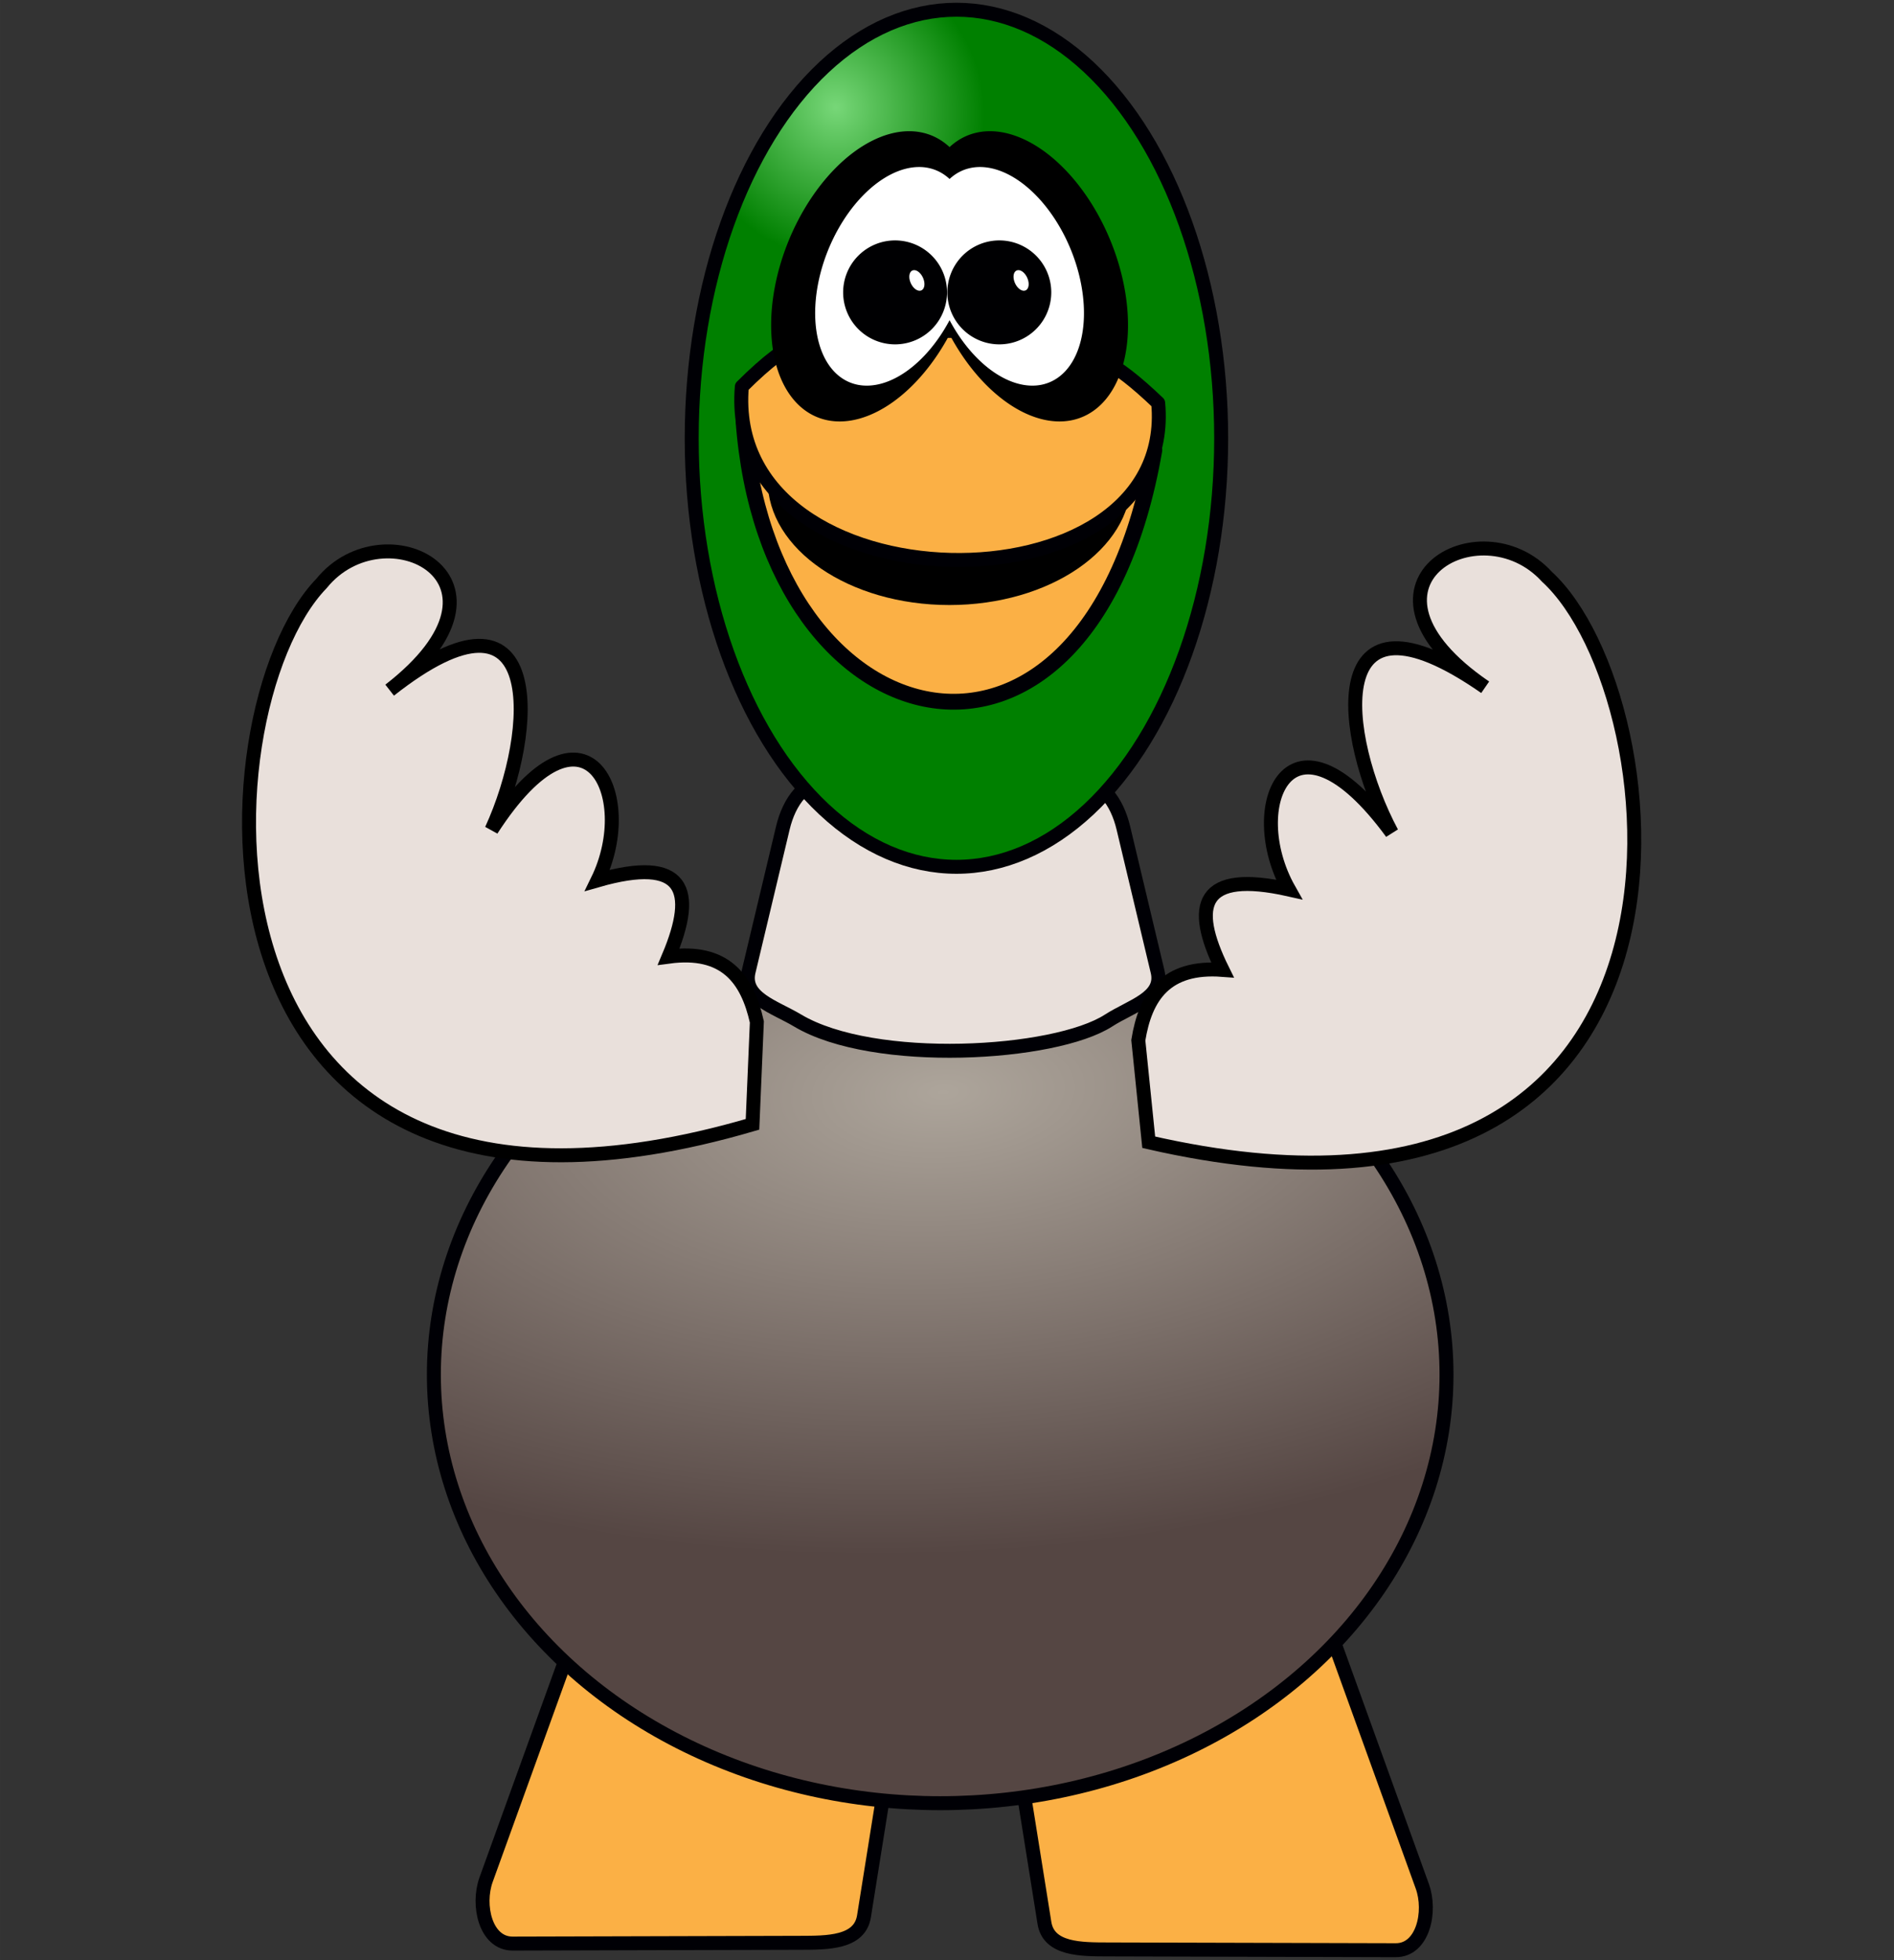 <?xml version="1.0" encoding="UTF-8" standalone="no"?>
<!-- Created with Inkscape (http://www.inkscape.org/) -->

<svg
   width="336.67"
   height="348.252"
   viewBox="0 0 89.077 92.142"
   version="1.1"
   id="svg5"
   sodipodi:docname="duck_winning_1.svg"
   inkscape:version="1.1.1 (1:1.1+202109281944+c3084ef5ed)"
   inkscape:export-filename="/home/hbarrett/one_team_challange.png"
   inkscape:export-xdpi="96"
   inkscape:export-ydpi="96"
   xmlns:inkscape="http://www.inkscape.org/namespaces/inkscape"
   xmlns:sodipodi="http://sodipodi.sourceforge.net/DTD/sodipodi-0.dtd"
   xmlns:xlink="http://www.w3.org/1999/xlink"
   xmlns="http://www.w3.org/2000/svg"
   xmlns:svg="http://www.w3.org/2000/svg">
  <rect x="0" y="0" width="89.077" height="92.142" fill="#333333" stroke="none"/>
  <sodipodi:namedview
     id="namedview1044"
     pagecolor="#ffffff"
     bordercolor="#666666"
     borderopacity="1.0"
     inkscape:pageshadow="2"
     inkscape:pageopacity="0.0"
     inkscape:pagecheckerboard="0"
     inkscape:document-units="mm"
     showgrid="false"
     inkscape:snap-global="false"
     inkscape:zoom="0.4692965"
     inkscape:cx="164.07538"
     inkscape:cy="610.48825"
     inkscape:window-width="1852"
     inkscape:window-height="1016"
     inkscape:window-x="68"
     inkscape:window-y="324"
     inkscape:window-maximized="1"
     inkscape:current-layer="svg5"
     fit-margin-top="0"
     fit-margin-left="0"
     fit-margin-right="0"
     fit-margin-bottom="0"
     units="px" />
  <defs
     id="defs2">
    <linearGradient
       inkscape:collect="always"
       id="linearGradient1141">
      <stop
         style="stop-color:#77d778;stop-opacity:1"
         offset="0"
         id="stop1137" />
      <stop
         style="stop-color:#008000;stop-opacity:1"
         offset="1"
         id="stop1139" />
    </linearGradient>
    <radialGradient
       xlink:href="#linearGradient17168"
       id="radialGradient30852-3"
       cx="155.797"
       cy="95.212"
       fx="155.797"
       fy="95.212"
       r="16.146"
       gradientTransform="matrix(-1.395,-2.005,2.287,-0.61,-261.675,656.047)"
       gradientUnits="userSpaceOnUse" />
    <linearGradient
       id="linearGradient17168">
      <stop
         style="stop-color:#ada59b;stop-opacity:1"
         offset="0"
         id="stop17164" />
      <stop
         style="stop-color:#554643;stop-opacity:1"
         offset="1"
         id="stop17166" />
    </linearGradient>
    <radialGradient
       xlink:href="#linearGradient1141"
       id="radialGradient1143-8"
       cx="162.168"
       cy="63.343"
       fx="162.168"
       fy="63.343"
       r="9.691"
       gradientTransform="matrix(0.936,-0.573,0.603,0.984,-446.401,245.173)"
       gradientUnits="userSpaceOnUse" />
    <radialGradient
       inkscape:collect="always"
       xlink:href="#linearGradient17168"
       id="radialGradient30852"
       cx="154.761"
       cy="91.235"
       fx="154.761"
       fy="91.235"
       r="16.146"
       gradientTransform="matrix(4.521,0.81,-1.956,2.329,-382.045,-222.669)"
       gradientUnits="userSpaceOnUse" />
    <radialGradient
       inkscape:collect="always"
       xlink:href="#linearGradient1141"
       id="radialGradient1143"
       cx="156.027"
       cy="63.412"
       fx="156.027"
       fy="63.412"
       r="9.691"
       gradientTransform="matrix(1.109,-0.679,0.715,1.166,-88.456,62.545)"
       gradientUnits="userSpaceOnUse" />
  </defs>
  <g
     id="g5175"
     transform="matrix(0.547,0,0,0.547,-31.759,-11.654)">
    <path
       id="rect10087-5-4"
       style="fill:#fbb045;fill-opacity:1;stroke:#000005;stroke-width:1.2;stroke-linecap:round;stroke-linejoin:round;stroke-miterlimit:4;stroke-dasharray:none"
       d="m 132.067,167.978 -19.28,-7.978 c -2.154,-0.891 -4.704,0.087 -5.496,2.279 l -7.435,20.568 c -0.792,2.192 -0.052,5.502 2.279,5.496 l 24.715,-0.066 c 2.331,-0.006 5.129,0.022 5.496,-2.279 l 2,-12.523 c 0.367,-2.302 -0.125,-4.605 -2.279,-5.496 z"
       sodipodi:nodetypes="sssssssss" />
    <path
       id="rect10087-5"
       style="fill:#fbb045;fill-opacity:1;stroke:#000005;stroke-width:1.2;stroke-linecap:round;stroke-linejoin:round;stroke-miterlimit:4;stroke-dasharray:none"
       d="m 148.139,168.548 19.28,-7.978 c 2.154,-0.891 4.704,0.087 5.496,2.279 l 7.435,20.568 c 0.792,2.192 0.052,5.502 -2.279,5.496 l -24.715,-0.066 c -2.331,-0.006 -5.129,0.022 -5.496,-2.279 l -2,-12.523 c -0.367,-2.302 0.125,-4.605 2.279,-5.496 z"
       sodipodi:nodetypes="sssssssss" />
    <ellipse
       style="fill:url(#radialGradient30852);fill-opacity:1;stroke:#000005;stroke-width:1.2;stroke-linecap:round;stroke-linejoin:round;stroke-miterlimit:4;stroke-dasharray:none"
       id="path11869"
       cx="138.898"
       cy="139.444"
       rx="43.534"
       ry="36.835" />
    <path
       id="rect10087"
       style="fill:#e9e0db;fill-opacity:1;stroke:#000005;stroke-width:1.2;stroke-linecap:round;stroke-linejoin:round;stroke-miterlimit:4;stroke-dasharray:none"
       d="M 129.576,88.26 H 150.441 c 2.331,0 3.667,1.94 4.207,4.207 l 2.941,12.336 c 0.541,2.267 -2.248,2.944 -4.207,4.207 -4.648,2.998 -20.187,3.915 -26.747,0 -2.001,-1.194 -4.748,-1.94 -4.207,-4.207 l 2.941,-12.336 c 0.541,-2.267 1.876,-4.207 4.207,-4.207 z"
       sodipodi:nodetypes="sssssssss" />
    <ellipse
       style="fill:url(#radialGradient1143);fill-opacity:1;stroke:#000005;stroke-width:1.2;stroke-linecap:round;stroke-linejoin:round;stroke-miterlimit:4;stroke-dasharray:none"
       id="path858"
       cx="140.295"
       cy="58.972"
       rx="22.762"
       ry="36.83" />
    <path
       id="rect5654-8"
       style="fill:#fbb045;stroke:#000005;stroke-width:1.36;stroke-linecap:round;stroke-linejoin:round;stroke-miterlimit:4;stroke-dasharray:none;stroke-opacity:1"
       d="m 137.071,59.735 h 3.854 c 1.808,0 1.448,4.696 3.264,4.156 l 13.122,-3.901 c -5.583,32.307 -33.289,25.892 -35.326,-2.577 l 11.822,6.478 c 1.726,-0.684 1.456,-4.156 3.264,-4.156 z"
       sodipodi:nodetypes="csscccsc" />
    <ellipse
       style="fill:#000000;fill-opacity:1;stroke-width:1.788;stroke-linecap:round;stroke-linejoin:round"
       id="path4911"
       cx="139.691"
       cy="62.591"
       rx="15.628"
       ry="10.713" />
    <path
       id="rect5654"
       style="fill:#fbb045;stroke:#000005;stroke-width:1.2;stroke-linecap:round;stroke-linejoin:round;stroke-miterlimit:4;stroke-dasharray:none;stroke-opacity:1"
       d="m 135.158,49.745 h 8.659 c 1.86,0 2.268,3.816 3.357,5.719 3.259,-1.878 2.522,-7.114 10.467,0.473 1.698,18.468 -37.426,17.964 -35.798,-1.403 9.076,-9.03 6.715,0.178 9.958,0.93 2.186,0.507 1.497,-5.719 3.357,-5.719 z"
       sodipodi:nodetypes="sscccss" />
    <path
       id="path3571"
       style="fill:#000000;fill-opacity:1;stroke:none;stroke-width:1.2;stroke-linecap:round;stroke-linejoin:round;stroke-miterlimit:4;stroke-dasharray:none"
       d="m 136.142,32.582 a 7.986,13.065 22.089 0 0 -10.821,10.905 7.986,13.065 22.089 0 0 3.909,13.941 7.986,13.065 22.089 0 0 10.476,-7.37 13.065,7.986 67.911 0 0 10.473,7.37 13.065,7.986 67.911 0 0 3.909,-13.941 13.065,7.986 67.911 0 0 -11.936,-10.806 13.065,7.986 67.911 0 0 -2.447,1.265 7.986,13.065 22.089 0 0 -2.447,-1.265 7.986,13.065 22.089 0 0 -1.116,-0.099 z" />
    <path
       id="path3571-8"
       style="fill:#ffffff;fill-opacity:1;stroke:none;stroke-width:1.2;stroke-linecap:round;stroke-linejoin:round;stroke-miterlimit:4;stroke-dasharray:none"
       d="m 137.021,35.66 a 6.015,9.841 22.089 0 0 -8.151,8.214 6.015,9.841 22.089 0 0 2.944,10.501 6.015,9.841 22.089 0 0 7.891,-5.551 9.841,6.015 67.911 0 0 7.889,5.551 9.841,6.015 67.911 0 0 2.944,-10.501 9.841,6.015 67.911 0 0 -8.991,-8.14 9.841,6.015 67.911 0 0 -1.843,0.953 6.015,9.841 22.089 0 0 -1.843,-0.953 6.015,9.841 22.089 0 0 -0.84,-0.075 z" />
    <path
       id="path5054"
       style="fill:#000002;fill-opacity:1;stroke:none;stroke-width:1.2;stroke-linecap:round;stroke-linejoin:round;stroke-miterlimit:4;stroke-dasharray:none"
       d="m 135.02,41.968 a 4.466,4.466 0 0 0 -4.466,4.466 4.466,4.466 0 0 0 4.466,4.466 4.466,4.466 0 0 0 4.466,-4.466 4.466,4.466 0 0 0 -4.466,-4.466 z m 1.665,2.555 a 0.937,0.573 65.526 0 1 0.73,0.647 0.937,0.573 65.526 0 1 -0.133,1.09 0.937,0.573 65.526 0 1 -0.91,-0.615 0.937,0.573 65.526 0 1 0.133,-1.09 0.937,0.573 65.526 0 1 0.18,-0.031 z" />
    <path
       id="path5054-3"
       style="fill:#000002;fill-opacity:1;stroke:none;stroke-width:1.2;stroke-linecap:round;stroke-linejoin:round;stroke-miterlimit:4;stroke-dasharray:none"
       d="m 143.982,41.968 a 4.466,4.466 0 0 0 -4.466,4.466 4.466,4.466 0 0 0 4.466,4.466 4.466,4.466 0 0 0 4.466,-4.466 4.466,4.466 0 0 0 -4.466,-4.466 z m 1.665,2.555 a 0.937,0.573 65.526 0 1 0.73,0.647 0.937,0.573 65.526 0 1 -0.133,1.09 0.937,0.573 65.526 0 1 -0.91,-0.615 0.937,0.573 65.526 0 1 0.133,-1.09 0.937,0.573 65.526 0 1 0.18,-0.031 z" />
    <path
       style="fill:#e9e0db;fill-opacity:1;stroke:#000000;stroke-width:1.2;stroke-linecap:butt;stroke-linejoin:miter;stroke-miterlimit:4;stroke-dasharray:none;stroke-opacity:1"
       d="m 156.828,119.474 c 50.855,11.659 45.462,-38.308 34.235,-48.604 -5.774,-6.323 -18.116,0.737 -5.308,9.5 -14.097,-9.814 -12.447,4.239 -8.03,12.503 -8.733,-11.898 -12.873,-2.27 -8.84,4.876 -7.581,-1.696 -8.476,1.319 -5.717,6.91 -4.867,-0.364 -6.629,2.283 -7.235,6.05 z"
       id="path887-4"
       sodipodi:nodetypes="cccccccc" />
    <path
       style="fill:#e9e0db;fill-opacity:1;stroke:#000000;stroke-width:1.2;stroke-linecap:butt;stroke-linejoin:miter;stroke-miterlimit:4;stroke-dasharray:none;stroke-opacity:1"
       d="M 122.76,117.936 C 72.687,132.592 75.105,82.393 85.702,71.45 c 5.389,-6.654 18.128,-0.34 5.862,9.168 13.489,-10.634 12.677,3.493 8.758,12.004 8.011,-12.395 12.715,-3.03 9.114,4.343 7.467,-2.143 8.539,0.814 6.117,6.558 4.837,-0.652 6.753,1.885 7.582,5.61 z"
       id="path4108"
       sodipodi:nodetypes="cccccccc" />
  </g>
</svg>
